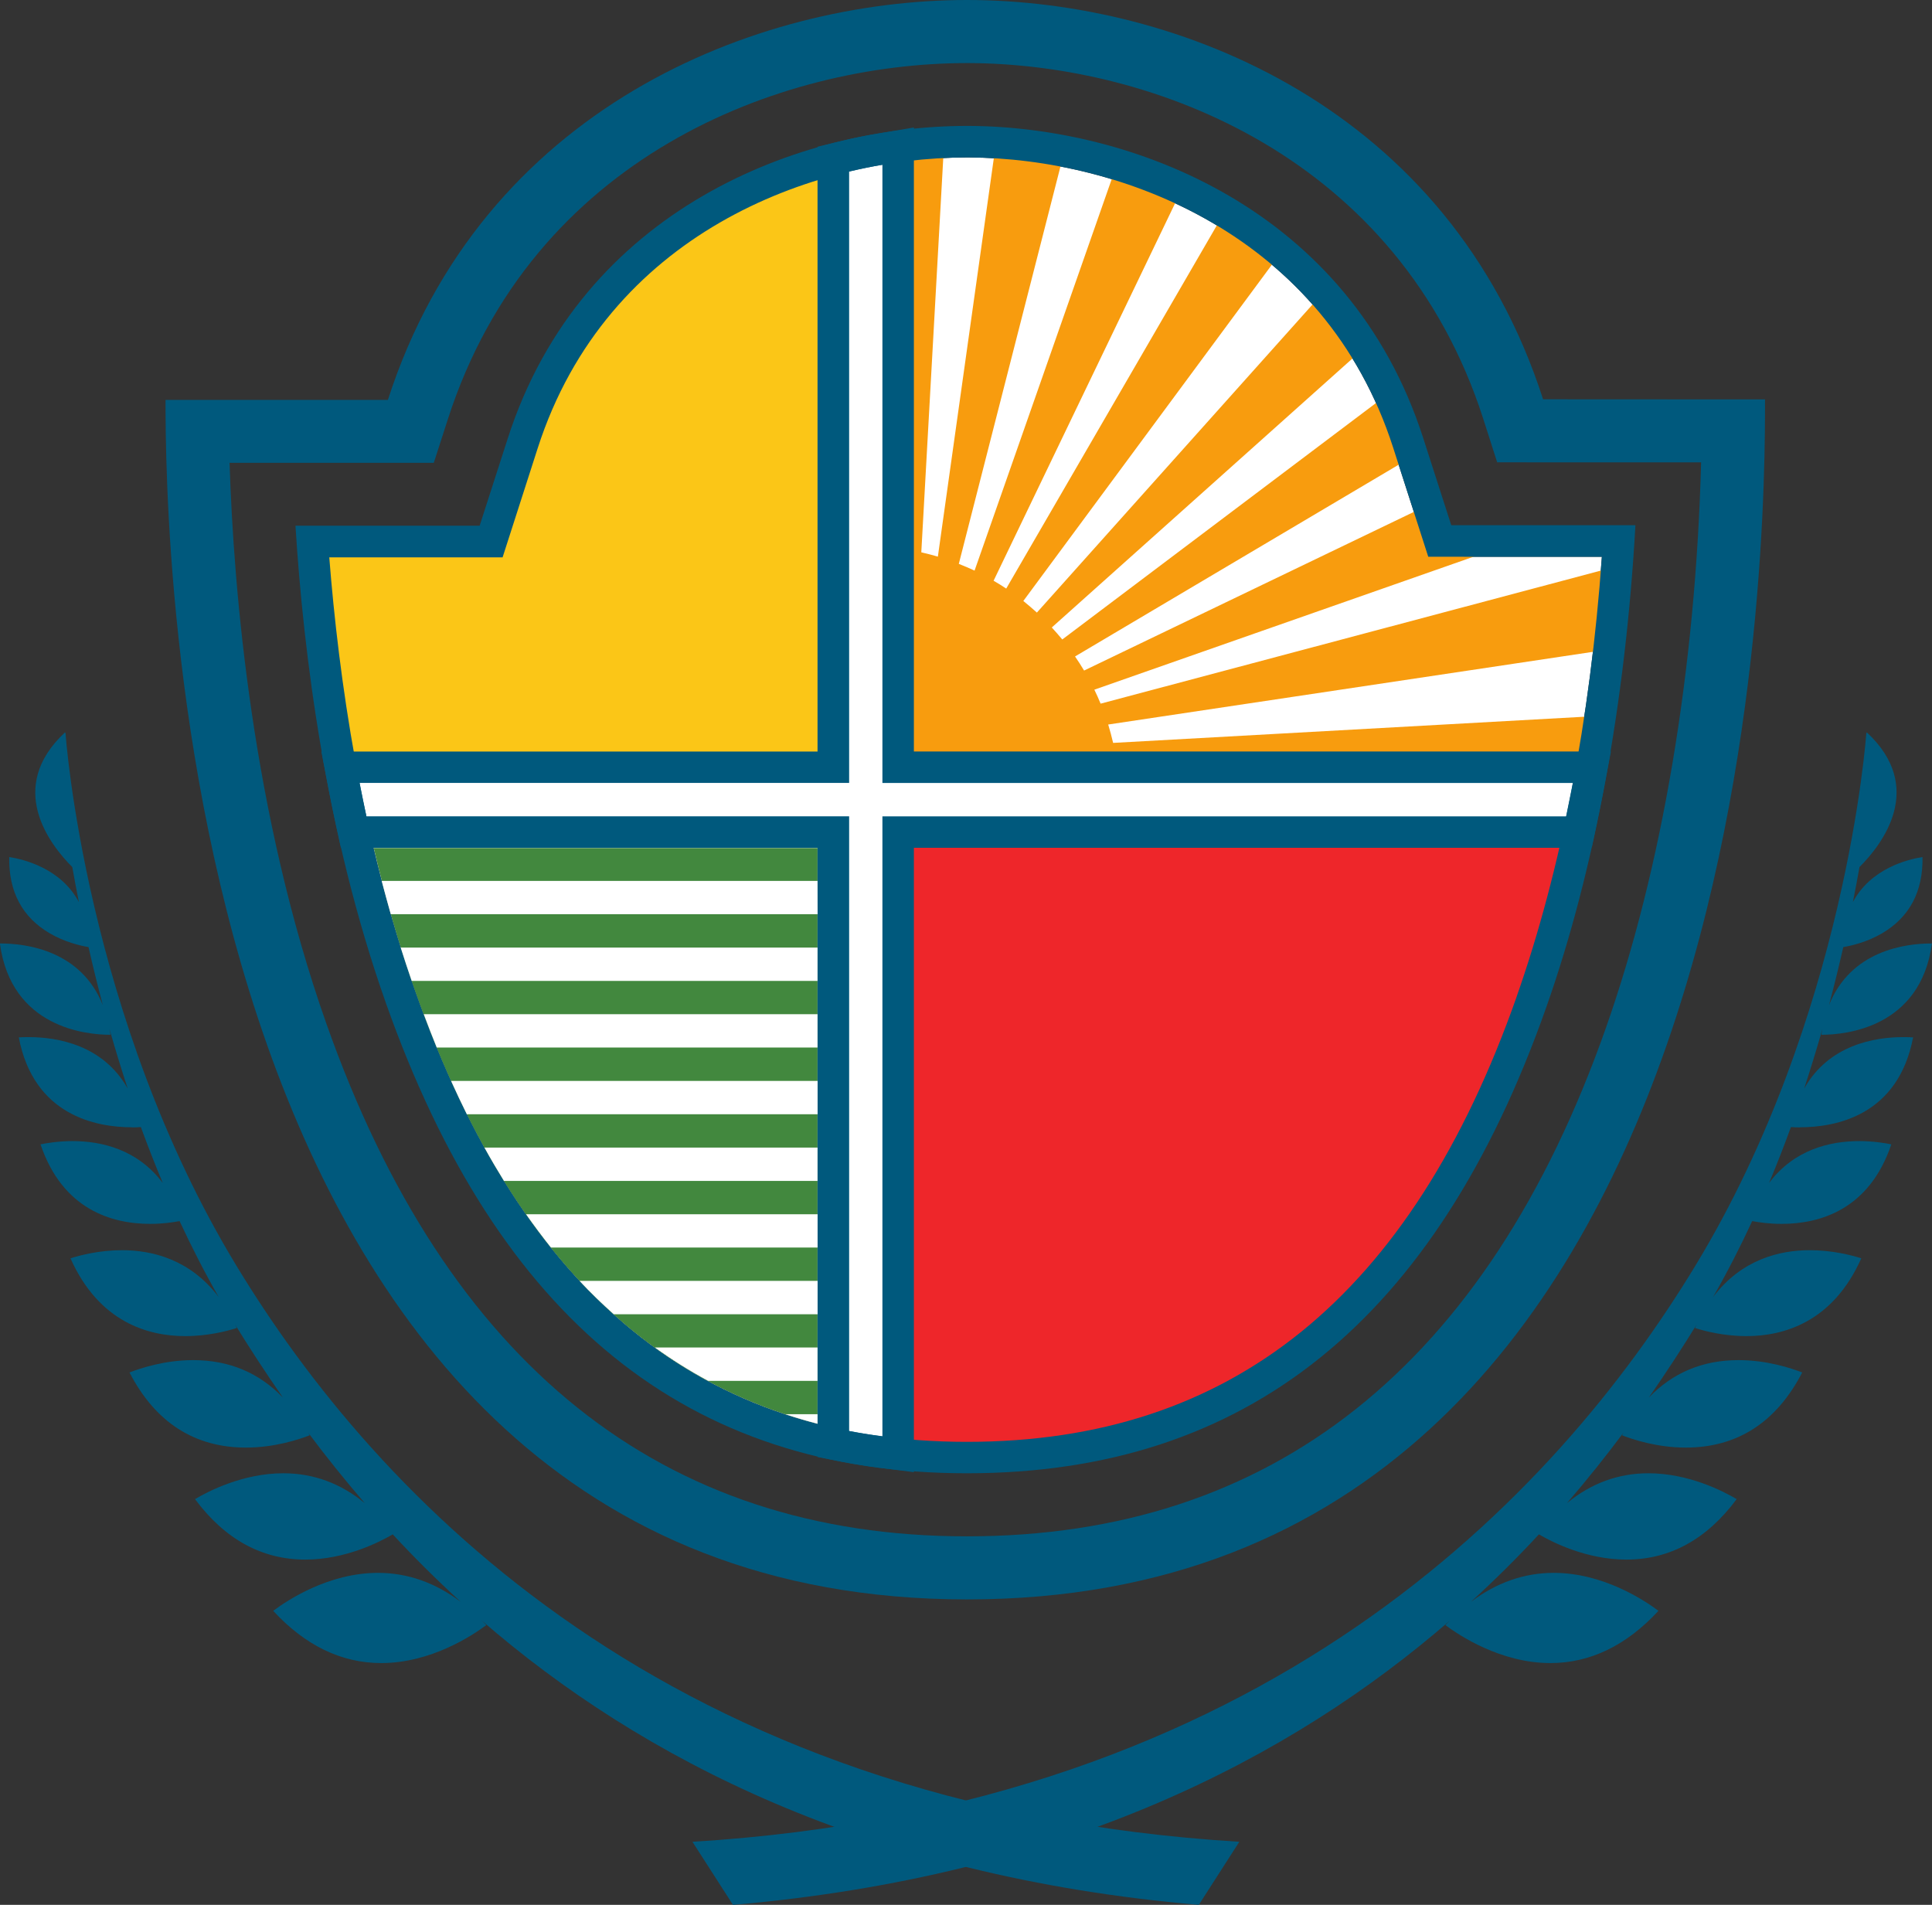 <svg xmlns:dc="http://purl.org/dc/elements/1.1/" xmlns:cc="http://creativecommons.org/ns#" xmlns:rdf="http://www.w3.org/1999/02/22-rdf-syntax-ns#" xmlns:svg="http://www.w3.org/2000/svg" xmlns="http://www.w3.org/2000/svg" width="33.328mm" height="32.859mm" viewBox="0 0 33.328 32.859" version="1.1" id="svg1117" enable-background="new">
  
  
  
  <rect x="0" y="0" width="33.328" height="32.859" fill="#333333" stroke="none"/>
  
  
  
  <g xmlns:inkscape="http://www.inkscape.org/namespaces/inkscape" inkscape:label="Layer 1" inkscape:groupmode="layer" id="layer1" transform="translate(23.467,-186.077)" style="opacity:1;">
    <path inkscape:connector-curvature="0" id="path1620" style="fill:#00597d;fill-opacity:1;fill-rule:nonzero;stroke:none;stroke-width:0.498" d="m 7.579,205.523 c 0.628,0 1.699,-0.205 1.956,-1.551 -0.043,-0.003 -0.101,-0.005 -0.165,-0.005 -0.501,0 -1.288,0.133 -1.714,0.887 0.114,-0.348 0.219,-0.692 0.315,-1.028 -0.006,0.033 -0.014,0.065 -0.019,0.101 h 0.004 c 0.404,0 1.707,-0.116 1.904,-1.575 h -0.011 c -0.444,0 -1.389,0.119 -1.765,1.064 0.092,-0.344 0.173,-0.679 0.247,-1.002 0.147,-0.024 0.411,-0.087 0.668,-0.237 0.474,-0.278 0.709,-0.72 0.698,-1.316 -0.258,0.04 -0.894,0.199 -1.201,0.777 0.042,-0.209 0.08,-0.411 0.114,-0.604 0.391,-0.39 1.151,-1.371 0.126,-2.324 0,0 -9.954e-4,0.007 -0.001,0.012 -0.003,-0.004 -0.007,-0.007 -0.007,-0.007 -0.001,0.043 -0.343,4.904 -2.952,9.2 -2.404,3.96 -7.426,9.331 -17.298,9.933 l 0.699,1.088 c 5.713,-0.492 9.629,-2.528 12.375,-4.91 -0.029,0.028 -0.057,0.053 -0.086,0.084 0.242,0.18 0.956,0.655 1.813,0.655 0.686,0 1.312,-0.304 1.863,-0.901 -0.241,-0.181 -0.953,-0.655 -1.807,-0.655 -0.511,0 -0.989,0.169 -1.428,0.5 0.419,-0.383 0.809,-0.771 1.173,-1.164 0.236,0.138 0.824,0.435 1.509,0.435 h 9.953e-4 c 0.748,0 1.387,-0.35 1.901,-1.043 -0.224,-0.133 -0.824,-0.446 -1.523,-0.446 -0.522,0 -0.991,0.175 -1.404,0.515 0.351,-0.408 0.675,-0.814 0.975,-1.216 -0.009,0.016 -0.018,0.03 -0.026,0.046 0.186,0.072 0.608,0.212 1.1,0.212 0.889,0 1.564,-0.436 2.009,-1.296 -0.186,-0.072 -0.605,-0.213 -1.098,-0.213 -0.623,0 -1.139,0.22 -1.548,0.646 0.301,-0.433 0.576,-0.855 0.826,-1.262 -0.01,0.02 -0.021,0.04 -0.03,0.062 0.162,0.052 0.496,0.14 0.889,0.14 0.638,0 1.488,-0.238 1.98,-1.342 -0.162,-0.052 -0.497,-0.14 -0.888,-0.14 -0.516,0 -1.174,0.155 -1.668,0.807 0.245,-0.427 0.469,-0.866 0.674,-1.309 0.119,0.022 0.296,0.048 0.507,0.048 0.658,0 1.512,-0.242 1.893,-1.372 -0.115,-0.023 -0.314,-0.056 -0.553,-0.056 -0.505,0 -1.122,0.144 -1.556,0.722 0.135,-0.321 0.261,-0.644 0.377,-0.964 0.042,0.003 0.094,0.006 0.153,0.006"/>
    <path inkscape:connector-curvature="0" id="path1624" style="fill:#00597d;fill-opacity:1;fill-rule:nonzero;stroke:none;stroke-width:0.498" d="m -21.186,205.523 c -0.627,0 -1.699,-0.205 -1.957,-1.551 0.044,-0.003 0.101,-0.005 0.165,-0.005 0.501,0 1.288,0.133 1.714,0.887 -0.115,-0.348 -0.219,-0.692 -0.315,-1.028 0.006,0.033 0.014,0.065 0.019,0.101 h -0.005 c -0.404,0 -1.707,-0.116 -1.904,-1.575 h 0.011 c 0.443,0 1.389,0.119 1.765,1.064 -0.092,-0.344 -0.174,-0.679 -0.247,-1.002 -0.147,-0.024 -0.412,-0.087 -0.669,-0.237 -0.475,-0.278 -0.71,-0.72 -0.699,-1.316 0.258,0.04 0.896,0.199 1.202,0.777 -0.042,-0.209 -0.08,-0.411 -0.114,-0.604 -0.391,-0.39 -1.149,-1.371 -0.125,-2.324 0,0 9.95e-4,0.007 0.002,0.012 0.003,-0.004 0.006,-0.007 0.006,-0.007 9.95e-4,0.043 0.343,4.904 2.951,9.2 2.403,3.96 7.426,9.331 17.298,9.933 l -0.699,1.088 c -5.714,-0.492 -9.63,-2.528 -12.376,-4.91 0.028,0.028 0.057,0.053 0.085,0.084 -0.241,0.18 -0.956,0.655 -1.812,0.655 -0.687,0 -1.314,-0.304 -1.864,-0.901 0.241,-0.181 0.954,-0.655 1.808,-0.655 0.51,0 0.988,0.169 1.427,0.5 -0.419,-0.383 -0.809,-0.771 -1.173,-1.164 -0.236,0.138 -0.825,0.435 -1.508,0.435 -0.749,0 -1.388,-0.35 -1.903,-1.043 0.224,-0.133 0.825,-0.446 1.523,-0.446 0.523,0 0.991,0.175 1.405,0.515 -0.351,-0.408 -0.677,-0.814 -0.976,-1.216 0.008,0.016 0.018,0.03 0.027,0.046 -0.187,0.072 -0.607,0.212 -1.1,0.212 -0.889,0 -1.565,-0.436 -2.009,-1.296 0.186,-0.072 0.606,-0.213 1.098,-0.213 0.623,0 1.139,0.22 1.548,0.646 -0.301,-0.433 -0.576,-0.855 -0.826,-1.262 0.01,0.02 0.021,0.04 0.031,0.062 -0.162,0.052 -0.497,0.14 -0.889,0.14 -0.638,0 -1.488,-0.238 -1.98,-1.342 0.162,-0.052 0.497,-0.14 0.889,-0.14 0.515,0 1.173,0.155 1.667,0.807 -0.244,-0.427 -0.468,-0.866 -0.674,-1.309 -0.118,0.022 -0.295,0.048 -0.505,0.048 -0.659,0 -1.512,-0.242 -1.894,-1.372 0.114,-0.023 0.314,-0.056 0.553,-0.056 0.503,0 1.12,0.144 1.556,0.722 -0.135,-0.321 -0.261,-0.644 -0.378,-0.964 -0.041,0.003 -0.093,0.006 -0.152,0.006"/>
    <path inkscape:connector-curvature="0" id="path1628" style="fill:#ffffff;fill-opacity:1;fill-rule:nonzero;stroke:none;stroke-width:0.498" d="m 2.697,203.268 c -1.818,5.169 -4.921,7.681 -9.483,7.681 h -0.002 c -4.557,0 -7.668,-2.536 -9.511,-7.756 -0.937,-2.65 -1.327,-5.452 -1.488,-7.502 h 2.99 l 0.606,-1.884 c 1.191,-3.698 4.731,-5.012 7.402,-5.014 h 0.032 c 2.637,0.011 6.139,1.329 7.322,5.004 l 0.606,1.884 2.995,9.9e-4 c -0.199,2.8 -0.705,5.412 -1.47,7.586"/>
    <path inkscape:connector-curvature="0" id="path1632" style="fill:#42883e;fill-opacity:1;fill-rule:nonzero;stroke:none;stroke-width:0.498" d="m -16.299,203.197 c -0.292,-0.825 -0.526,-1.663 -0.721,-2.491 h 7.656 v 9.932 c -3.18,-0.82 -5.462,-3.271 -6.935,-7.441"/>
    <path inkscape:connector-curvature="0" id="path1636" style="fill:#f89c0e;fill-opacity:1;fill-rule:nonzero;stroke:none;stroke-width:0.498" d="m -7.574,195.602 0.382,-6.858 c -0.175,0.008 -0.352,0.02 -0.532,0.04 l -0.048,0.005 v 10.299 H 3.792 l 0.007,-0.046 c 0.033,-0.199 0.063,-0.4 0.095,-0.603 l -8.159,0.453 c -0.025,-0.106 -0.053,-0.212 -0.085,-0.317 l 8.397,-1.259 c 0.056,-0.468 0.1,-0.937 0.138,-1.406 l -8.666,2.305 c -0.034,-0.083 -0.069,-0.162 -0.108,-0.241 l 6.709,-2.352 -0.926,-0.002 -0.235,-0.73 -5.725,2.754 c -0.049,-0.083 -0.102,-0.164 -0.156,-0.243 l 5.617,-3.328 -0.095,-0.298 c -0.087,-0.269 -0.187,-0.526 -0.298,-0.77 l -5.444,4.103 c -0.058,-0.07 -0.119,-0.139 -0.181,-0.207 l 5.219,-4.669 c -0.208,-0.34 -0.441,-0.651 -0.691,-0.936 l -4.785,5.348 c -0.076,-0.069 -0.154,-0.135 -0.234,-0.2 l 4.316,-5.839 c -0.302,-0.257 -0.622,-0.484 -0.953,-0.683 l -3.658,6.308 c -0.071,-0.048 -0.145,-0.093 -0.218,-0.135 l 3.153,-6.557 c -0.36,-0.169 -0.729,-0.307 -1.098,-0.42 l -2.383,6.802 c -0.09,-0.041 -0.181,-0.081 -0.272,-0.116 l 1.767,-6.907 c -0.393,-0.076 -0.78,-0.124 -1.155,-0.146 l -0.973,6.928 c -0.093,-0.027 -0.189,-0.052 -0.285,-0.074"/>
    <path inkscape:connector-curvature="0" id="path1640" style="fill:#ee262a;fill-opacity:1;fill-rule:nonzero;stroke:none;stroke-width:0.498" d="m -6.786,211.002 c -0.301,0 -0.61,-0.012 -0.917,-0.038 l -0.049,-0.004 V 200.646 H 3.504 l -0.016,0.066 c -0.212,0.915 -0.459,1.782 -0.739,2.571 -1.826,5.193 -4.945,7.719 -9.533,7.719 z"/>
    <path inkscape:connector-curvature="0" id="path1644" style="fill:#fbc617;fill-opacity:1;fill-rule:nonzero;stroke:none;stroke-width:0.498" d="m -17.411,199.096 -0.009,-0.045 c -0.19,-1.081 -0.332,-2.211 -0.421,-3.354 l -0.005,-0.059 h 3.009 l 0.594,-1.846 c 0.982,-3.05 3.469,-4.226 4.864,-4.656 l 0.07,-0.022 v 9.982 z"/>
    <path inkscape:connector-curvature="0" id="path1648" style="fill:#00597d;fill-opacity:1;fill-rule:nonzero;stroke:none;stroke-width:0.498" d="m -8.317,211.393 c -0.228,-0.03 -0.427,-0.063 -0.606,-0.098 l -0.441,-0.084 v -10.509 h -8.222 l -0.093,-0.429 c -0.042,-0.197 -0.082,-0.391 -0.119,-0.585 l -0.126,-0.647 h 8.56 V 188.608 l 0.417,-0.1 c 0.201,-0.048 0.407,-0.09 0.611,-0.124 l 0.634,-0.108 v 10.764 h 12.024 l -0.122,0.645 c -0.037,0.194 -0.078,0.386 -0.117,0.577 l -0.091,0.431 -0.442,0.008 H -7.702 v 10.771 z"/>
    <path inkscape:connector-curvature="0" id="path1652" style="fill:#ffffff;fill-opacity:1;fill-rule:nonzero;stroke:none;stroke-width:0.498" d="m -8.245,199.583 v -10.664 c -0.19,0.032 -0.382,0.071 -0.574,0.117 v 10.546 h -8.445 c 0.037,0.191 0.077,0.381 0.118,0.576 h 8.327 v 10.604 c 0.188,0.036 0.38,0.066 0.574,0.091 V 200.159 H 3.549 c 0.039,-0.192 0.079,-0.382 0.116,-0.576 z"/>
    <path inkscape:connector-curvature="0" id="path1656" style="fill:#00597d;fill-opacity:1;fill-rule:nonzero;stroke:none;stroke-width:0.498" d="m 2.697,203.268 c -1.818,5.169 -4.921,7.681 -9.483,7.681 h -0.002 c -4.557,0 -7.668,-2.536 -9.511,-7.756 -0.937,-2.65 -1.327,-5.452 -1.488,-7.502 h 2.99 l 0.606,-1.884 c 1.191,-3.698 4.731,-5.012 7.402,-5.014 h 0.032 c 2.637,0.011 6.139,1.329 7.322,5.004 l 0.606,1.884 2.995,9.9e-4 c -0.199,2.8 -0.705,5.412 -1.47,7.586 M 1.568,195.137 1.083,193.63 c -1.273,-3.954 -5.011,-5.368 -7.84,-5.381 h -0.033 c -2.854,0.002 -6.638,1.414 -7.918,5.391 l -0.485,1.506 h -3.177 c 0.136,2.187 0.521,5.293 1.558,8.228 1.929,5.463 5.208,8.117 10.024,8.117 h 0.002 c 4.82,0 8.09,-2.631 9.995,-8.044 0.837,-2.374 1.366,-5.266 1.536,-8.31 z"/>
    <path inkscape:connector-curvature="0" id="path1660" style="fill:#00597d;fill-opacity:1;fill-rule:nonzero;stroke:none;stroke-width:0.2;stroke-miterlimit:4;stroke-dasharray:none;paint-order:stroke fill markers" d="m -6.786,212.579 h -0.002 c -5.259,0 -8.976,-2.974 -11.048,-8.842 -1.278,-3.616 -1.6,-7.465 -1.671,-9.676 h 3.523 l 0.243,-0.753 c 1.459,-4.531 5.734,-6.141 8.952,-6.143 h 0.035 c 3.195,0.013 7.421,1.624 8.873,6.134 l 0.241,0.753 3.518,0.001 c -0.094,3.559 -0.669,6.99 -1.643,9.757 -2.048,5.819 -5.756,8.769 -11.02,8.769 m 9.937,-19.614 c -1.62,-5.037 -6.3,-6.886 -9.937,-6.888 h -0.002 -0.001 -4.977e-4 c -3.637,0.002 -8.364,1.86 -9.987,6.898 h -3.836 c 0,2.078 0.063,20.692 13.823,20.692 h 0.002 0.002 c 13.837,0 13.765,-18.623 13.765,-20.7 z"/>
    <path inkscape:connector-curvature="0" id="path1664" style="fill:#ffffff;fill-opacity:1;fill-rule:nonzero;stroke:none;stroke-width:0.498" d="M -9.364,201.273 H -16.883 c 0.05,0.19 0.103,0.382 0.157,0.574 h 7.363 z"/>
    <path inkscape:connector-curvature="0" id="path1668" style="fill:#ffffff;fill-opacity:1;fill-rule:nonzero;stroke:none;stroke-width:0.498" d="m -16.365,202.998 h 7.001 v -0.575 h -7.191 c 0.061,0.191 0.124,0.384 0.19,0.575"/>
    <path inkscape:connector-curvature="0" id="path1672" style="fill:#ffffff;fill-opacity:1;fill-rule:nonzero;stroke:none;stroke-width:0.498" d="m -15.933,204.147 h 6.569 v -0.575 h -6.793 c 0.073,0.195 0.148,0.388 0.224,0.575"/>
    <path inkscape:connector-curvature="0" id="path1676" style="fill:#ffffff;fill-opacity:1;fill-rule:nonzero;stroke:none;stroke-width:0.498" d="m -15.414,205.298 h 6.051 v -0.575 H -15.686 c 0.089,0.197 0.18,0.388 0.272,0.575"/>
    <path inkscape:connector-curvature="0" id="path1680" style="fill:#ffffff;fill-opacity:1;fill-rule:nonzero;stroke:none;stroke-width:0.498" d="m -14.772,206.448 h 5.408 v -0.575 h -5.746 c 0.109,0.198 0.222,0.389 0.337,0.575"/>
    <path inkscape:connector-curvature="0" id="path1684" style="fill:#ffffff;fill-opacity:1;fill-rule:nonzero;stroke:none;stroke-width:0.498" d="m -13.963,207.597 h 4.6 V 207.023 h -5.029 c 0.139,0.198 0.283,0.39 0.429,0.574"/>
    <path inkscape:connector-curvature="0" id="path1688" style="fill:#ffffff;fill-opacity:1;fill-rule:nonzero;stroke:none;stroke-width:0.498" d="m -12.879,208.748 h 3.516 v -0.576 h -4.107 c 0.19,0.205 0.389,0.395 0.591,0.576"/>
    <path inkscape:connector-curvature="0" id="path1692" style="fill:#ffffff;fill-opacity:1;fill-rule:nonzero;stroke:none;stroke-width:0.498" d="m -11.25,209.897 h 1.886 v -0.576 h -2.806 c 0.295,0.213 0.602,0.405 0.92,0.576"/>
    <path inkscape:connector-curvature="0" id="path1696" style="fill:#ffffff;fill-opacity:1;fill-rule:nonzero;stroke:none;stroke-width:0.498" d="m -9.364,210.637 v -0.165 h -0.558 c 0.184,0.061 0.369,0.116 0.558,0.165"/>
  </g>
</svg>
